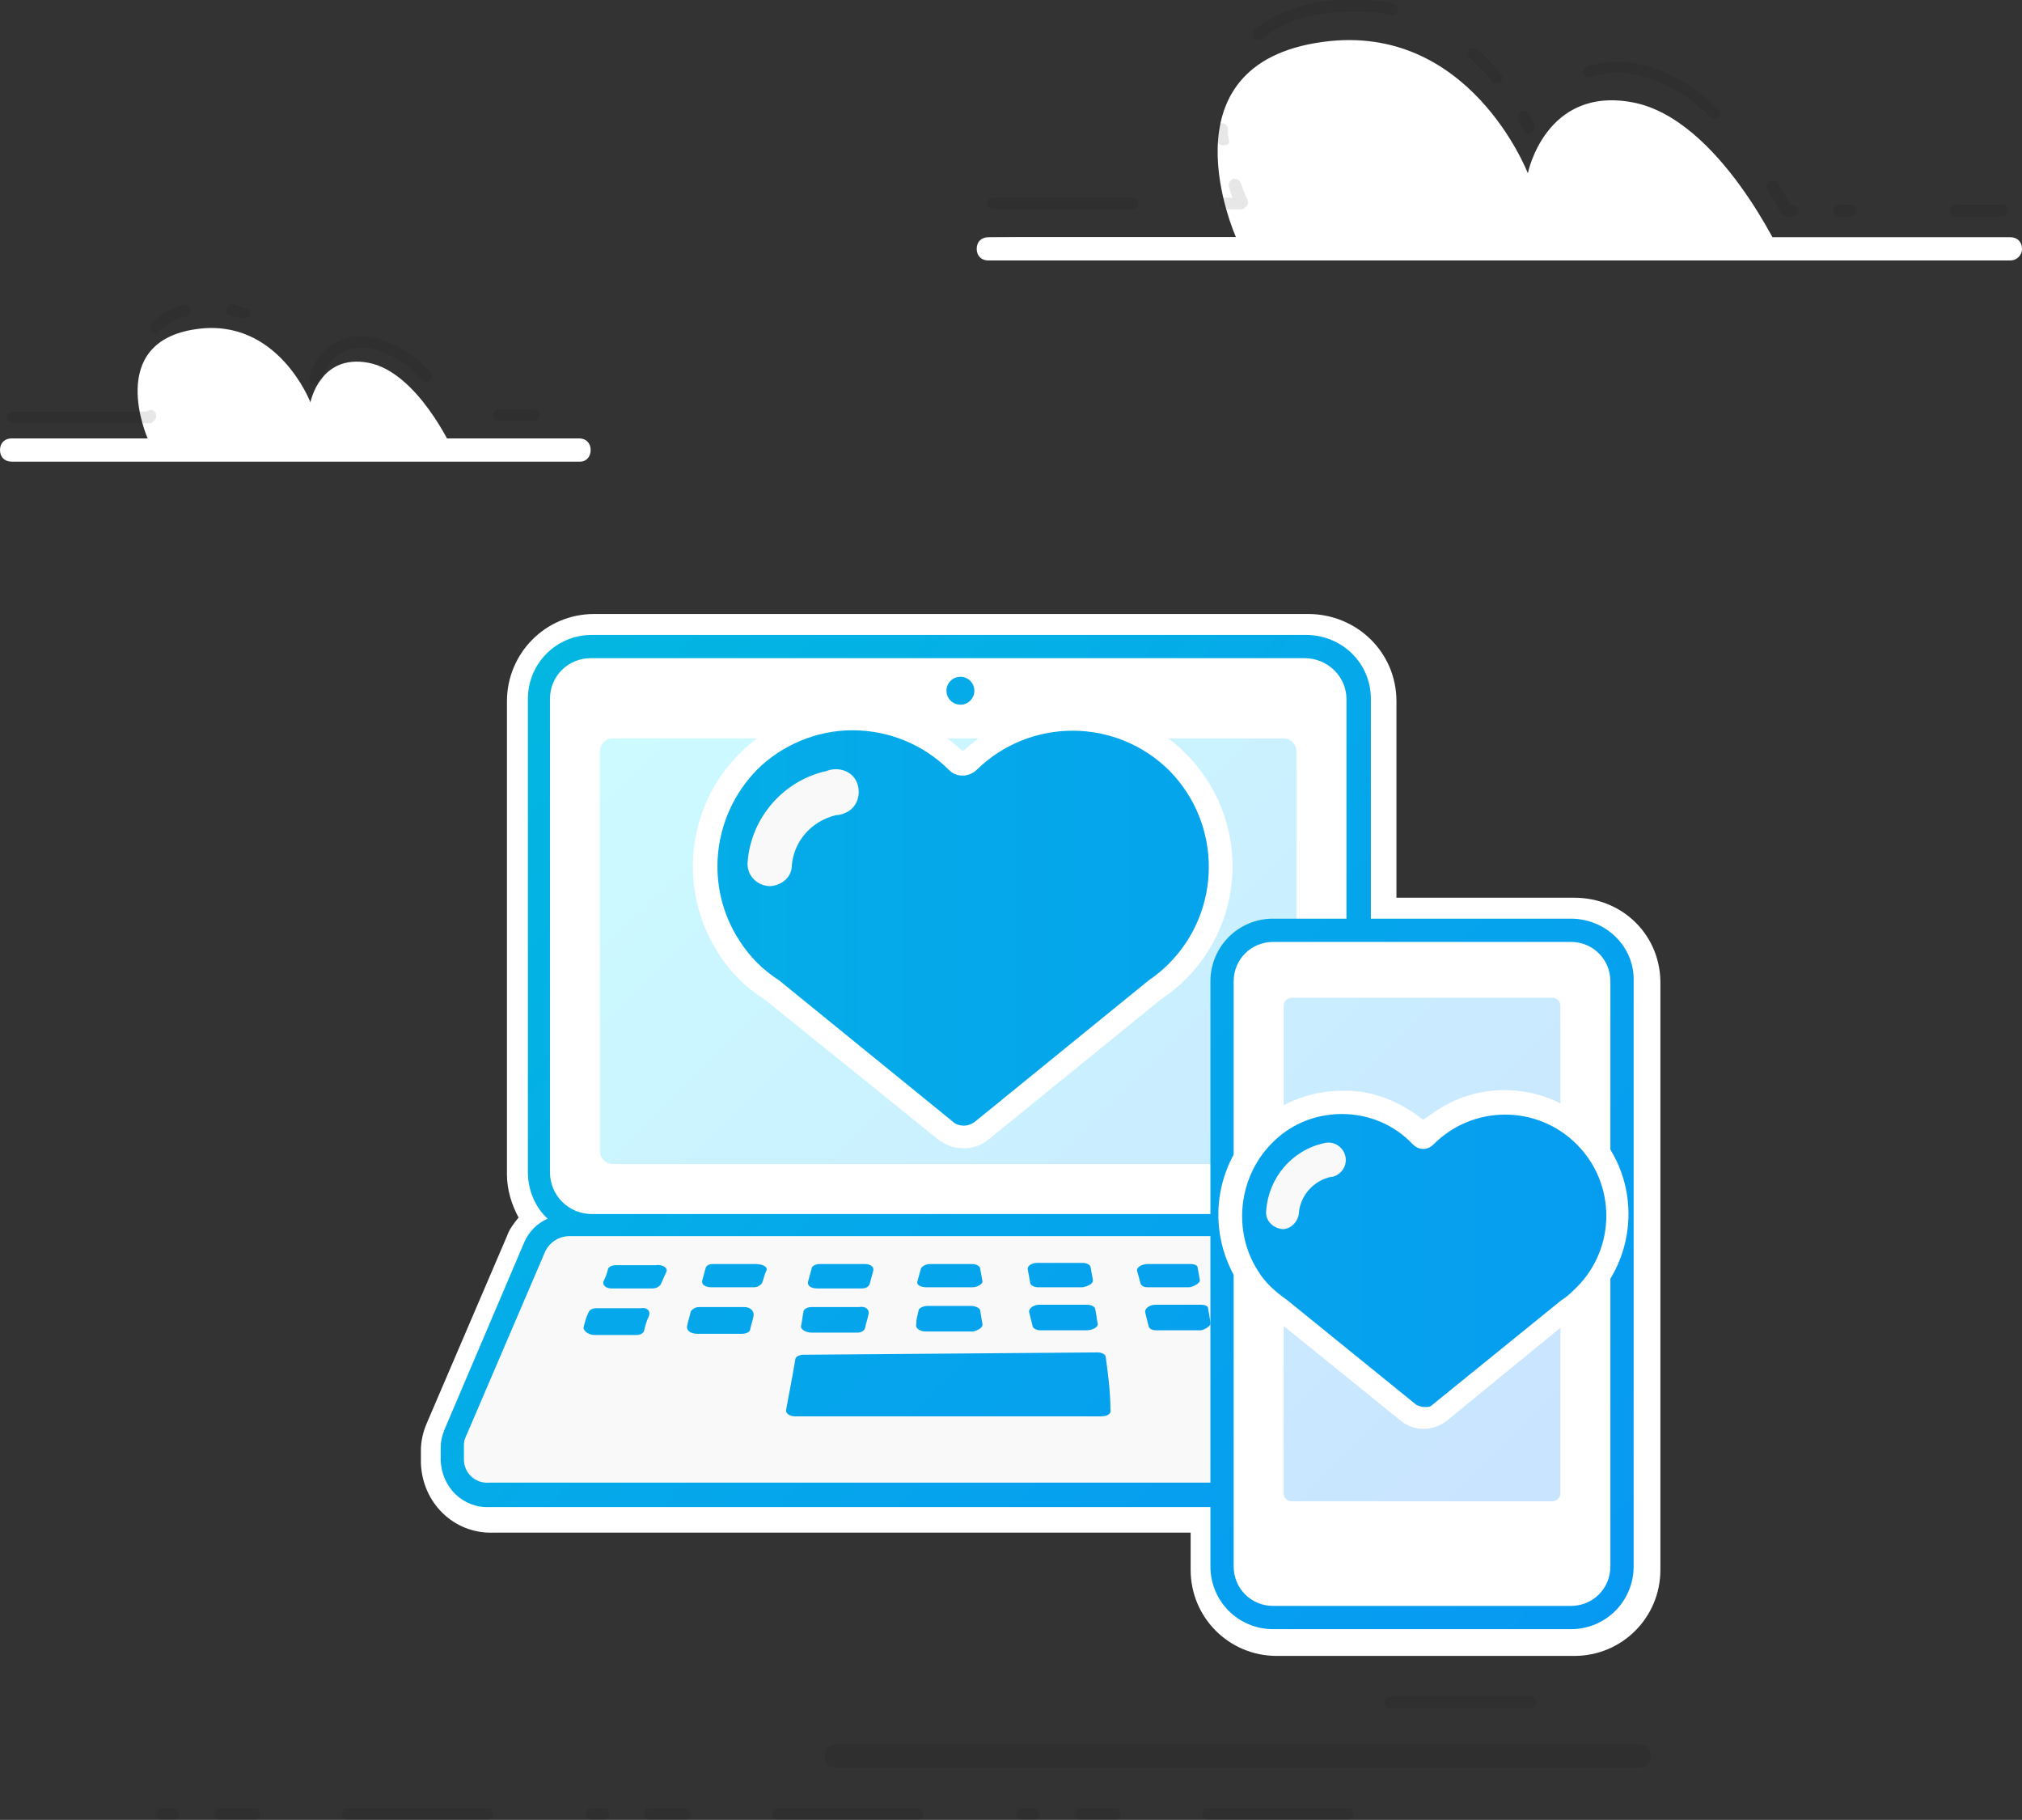 <!-- This Source Code Form is subject to the terms of the Mozilla Public
   - License, v. 2.0. If a copy of the MPL was not distributed with this
   - file, You can obtain one at http://mozilla.org/MPL/2.0/. -->
<svg xmlns="http://www.w3.org/2000/svg" viewBox="0 0 173.9 156.5">
  <rect x="0" y="0" width="173.9" height="156.5" fill="#333333" stroke="none"/>
  <style>
    .st0{opacity:0.1;fill:#0C0C0D;} .st1{fill:#FFFFFF;} .st2{fill:url(#SVGID_1_);} .st3{fill:#F9F9FA;} .st4{fill:url(#SVGID_2_);} .st5{fill:url(#SVGID_3_);} .st6{fill:url(#SVGID_4_);} .st7{fill:url(#SVGID_5_);} .st8{fill:url(#SVGID_6_);} .st9{fill:url(#SVGID_7_);}
  </style>
  <path class="st0" d="M140.9 152h-69c-.6 0-1-.4-1-1s.4-1 1-1H141c.6 0 1 .4 1 1s-.5 1-1.1 1zm-9.3-5.1h-12c-.3 0-.5-.2-.5-.5s.2-.5.5-.5h12c.3 0 .5.2.5.5s-.2.5-.5.5zm-15.7 9.6h-12c-.3 0-.5-.2-.5-.5s.2-.5.5-.5h12c.3 0 .5.2.5.5s-.2.5-.5.5zm-20 0h-3c-.3 0-.5-.2-.5-.5s.2-.5.5-.5h3c.3 0 .5.2.5.5s-.2.5-.5.5zm-7 0h-1c-.3 0-.5-.2-.5-.5s.2-.5.5-.5h1c.3 0 .5.2.5.5s-.2.5-.5.5zm-10 0h-12c-.3 0-.5-.2-.5-.5s.2-.5.5-.5h12c.3 0 .5.2.5.5s-.2.5-.5.5zm-20 0h-3c-.3 0-.5-.2-.5-.5s.2-.5.5-.5h3c.3 0 .5.2.5.5s-.2.5-.5.5zm-7 0h-1c-.3 0-.5-.2-.5-.5s.2-.5.5-.5h1c.3 0 .5.2.5.5s-.2.5-.5.5zm-10 0h-12c-.3 0-.5-.2-.5-.5s.2-.5.5-.5h12c.3 0 .5.2.5.5s-.2.5-.5.5zm-20 0h-3c-.3 0-.5-.2-.5-.5s.2-.5.5-.5h3c.3 0 .5.2.5.5s-.2.5-.5.5zm-7 0h-1c-.3 0-.5-.2-.5-.5s.2-.5.5-.5h1c.3 0 .5.2.5.5s-.2.5-.5.5z"/>
  <path class="st1" d="M85 20.4h21.3s-6.7-14.9 7.5-16.8c12.6-1.7 17.6 11.3 17.6 11.3s1.5-7.5 9-6.1 12.9 13.3 12.9 13.3h18.6"/>
  <path class="st0" d="M172.2 18.6h-4c-.3 0-.5-.2-.5-.5s.2-.5.5-.5h4c.3 0 .5.2.5.5s-.2.5-.5.5zm-13 0h-1c-.3 0-.5-.2-.5-.5s.2-.5.5-.5h1c.3 0 .5.2.5.5s-.2.5-.5.5zm-5 0h-.8c-.1-.1-.2-.1-.2-.2-.1-.2-.5-1-1.2-2.1-.1-.2-.1-.5.2-.7.2-.1.5-.1.7.2.5.8.9 1.5 1.1 1.9h.2c.3 0 .5.2.5.5s-.2.4-.5.4zm-47.5-.6h-1.3c-.3 0-.5-.2-.5-.5s.2-.5.5-.5h.6c-.1-.2-.2-.6-.3-.9-.1-.3.1-.6.3-.7.3-.1.6.1.7.3.3.9.6 1.5.6 1.5.1.3 0 .5-.3.7-.1.1-.2.1-.3.1zm-9.3 0h-12c-.3 0-.5-.2-.5-.5s.2-.5.5-.5h12c.3 0 .5.2.5.5s-.3.5-.5.5zm7.8-5.5c-.3 0-.5-.2-.5-.4 0-.3-.1-.7-.1-1s.2-.5.5-.5.5.2.5.5 0 .6.1 1c.1.2-.1.4-.5.4.1.1.1.1 0 0zm26.2-1c-.2 0-.4-.1-.4-.3-.1-.2-.3-.5-.4-.9-.1-.2 0-.5.2-.7.2-.1.5 0 .7.2.2.3.3.6.5.9.1.2 0 .5-.2.7-.3.1-.3.1-.4.1zm16.1-1.3c-.1 0-.3 0-.4-.1-1.7-1.8-4-3.1-6.4-3.7-1.3-.3-2.6-.2-3.9.2-.3.1-.5-.1-.6-.3-.1-.3.1-.5.3-.6 1.4-.4 2.9-.5 4.4-.2 2.6.6 5.1 2 6.9 4 .2.2.2.5 0 .7-.1-.1-.2 0-.3 0zm-18.8-3c-.2 0-.3-.1-.4-.2-.6-.8-1.3-1.5-2-2.1-.2-.2-.1-.5.1-.7.2-.1.4-.1.6 0 .8.7 1.5 1.4 2.1 2.2.2.2.1.5-.1.7 0 .1-.2.1-.3.1zm-20.5-3.8c-.3 0-.5-.2-.5-.5 0-.2.1-.3.2-.4 1.8-1.3 4-2.2 6.2-2.4 1.9-.3 3.8-.2 5.7.2.3.1.5.3.4.6s-.3.5-.6.4c-1.7-.4-3.5-.4-5.3-.2-2.1.2-4.1.9-5.7 2.2-.2.1-.3.1-.4.1z"/>
  <path class="st1" d="M172.9 22.4H85c-.6 0-1-.4-1-1s.4-1 1-1h87.9c.6 0 1 .4 1 1s-.5 1-1 1zM.8 37.7h11.9s-3.7-8.3 4.2-9.4c7-1 9.8 6.3 9.8 6.3s.8-4.2 5-3.4 7.2 7.4 7.2 7.4h10.3"/>
  <path class="st0" d="M13 36.4H1.1c-.3 0-.5-.2-.5-.5s.2-.5.5-.5h11.5c.2-.2.5-.2.7 0l.1.1v.1c.1.3 0 .5-.3.7 0 .1-.1.1-.1.1zm32.9-.2h-3c-.3 0-.5-.2-.5-.5s.2-.5.5-.5h3c.3 0 .5.2.5.5s-.2.5-.5.5zM27 33h-.1c-.3-.1-.4-.4-.3-.6.5-2 2.3-3.5 4.4-3.5.4 0 .7 0 1.1.1 1.9.5 3.6 1.5 4.9 3 .2.2.2.5 0 .7s-.5.2-.7 0c-1.1-1.3-2.6-2.3-4.3-2.7-.3-.1-.6-.1-.9-.1-1.7 0-3.1 1.2-3.4 2.8-.3.2-.5.3-.7.3zm-13.6-4.3c-.3 0-.5-.2-.5-.5 0-.1.1-.3.1-.4.8-.8 1.8-1.3 2.8-1.6.3-.1.6.1.6.4s-.1.6-.4.6c-.9.2-1.7.7-2.4 1.3.1.2 0 .2-.2.2zm7.5-1.3h-.1c-.3-.1-.6-.2-.9-.2-.3-.1-.5-.3-.4-.6.1-.3.3-.5.6-.4.3.1.7.2 1 .3.3 0 .5.3.4.6 0 .1-.3.3-.6.3z"/>
  <path class="st1" d="M49.9 39.7H1c-.6 0-1-.4-1-1s.4-1 1-1h48.8c.6 0 1 .4 1 1s-.4 1-.9 1zm85.5 37.5h-15.3V60.3c0-4.2-3.4-7.5-7.6-7.5H51.1c-4.2 0-7.5 3.4-7.5 7.5V101c0 1.3.4 2.6 1 3.7-.4.5-.8 1-1 1.6l-6.9 16.1c-.3.7-.5 1.5-.5 2.3v1.1c.1 3.4 2.8 6.1 6.2 6h60v3.2c0 4.1 3.3 7.4 7.4 7.4h25.6c4.1 0 7.4-3.3 7.4-7.4V84.7c.1-4.2-3.2-7.5-7.4-7.5z"/>
  <path class="st1" d="M50.8 56.5h61.4c2 0 3.6 1.6 3.6 3.5v40.7c0 2-1.6 3.6-3.6 3.6H50.8c-2 0-3.5-1.6-3.5-3.6V60.1c0-2 1.6-3.6 3.5-3.6z"/>
  <path class="st1" d="M52.7 62.5h57.7c1.2 0 2.1.9 2.1 2.1V99c0 1.2-.9 2.1-2.1 2.1H52.7c-1.2 0-2.1-.9-2.1-2.1V64.6c0-1.1 1-2.1 2.1-2.1z"/>
  <linearGradient id="SVGID_1_" gradientUnits="userSpaceOnUse" x1="55.447" y1="665.543" x2="128.277" y2="738.383" gradientTransform="translate(.02 -609.83)">
    <stop offset="0" stop-color="#CCFBFF"/>
    <stop offset="1" stop-color="#C9E4FF"/>
  </linearGradient>
  <path class="st2" d="M110.4 63.5c.6 0 1.1.5 1.1 1.1V99c0 .6-.5 1.1-1.1 1.1H52.7c-.6 0-1.1-.5-1.1-1.1V64.6c0-.6.5-1.1 1.1-1.1h57.7"/>
  <path class="st3" d="M115.7 107.6c-.4-.8-1.2-1.3-2.1-1.2H49c-.9 0-1.7.5-2.1 1.3L40 123.8c-.1.2-.1.5-.1.7v1.1c.1 1.2 1 2.1 2.2 2H121c1.2.1 2.2-.8 2.2-2v-1c0-.3-.1-.5-.2-.7l-7.3-16.3z"/>
  <linearGradient id="SVGID_2_" gradientUnits="userSpaceOnUse" x1="-4.502" y1="627.664" x2="182.498" y2="797.164" gradientTransform="translate(.02 -609.83)">
    <stop offset="0" stop-color="#00C8D7"/>
    <stop offset="1" stop-color="#0A84FF"/>
  </linearGradient>
  <path class="st4" d="M124.9 122.9l-7.3-16.1c-.3-.8-.9-1.4-1.6-1.8 1.2-1.1 1.9-2.6 1.9-4.2V60.1c0-3.1-2.5-5.5-5.6-5.5H50.9c-3.1 0-5.5 2.5-5.5 5.5v40.7c0 1.5.6 3 1.7 4-.9.4-1.6 1.1-2 2L38.2 123c-.2.5-.3 1-.3 1.5v1.1c.1 2.3 1.9 4.1 4.2 4H121c2.3.1 4.2-1.7 4.2-4v-1c0-.6-.1-1.2-.3-1.7zm-1.7 2.6c-.1 1.2-1 2.1-2.2 2H42.1c-1.2.1-2.2-.8-2.2-2v-1.1c0-.2 0-.5.1-.7l6.9-16.1c.4-.8 1.2-1.3 2.1-1.3h64.7c.9 0 1.7.5 2.1 1.2l7.3 16.1c.1.2.2.5.2.7l-.1 1.2zm-75.9-24.7V60.1c0-2 1.6-3.5 3.5-3.5h61.4c2 0 3.6 1.6 3.6 3.5v40.7c0 2-1.6 3.6-3.5 3.6H50.9c-2 0-3.6-1.6-3.6-3.6z"/>
  <linearGradient id="SVGID_3_" gradientUnits="userSpaceOnUse" x1="-51.399" y1="590.94" x2="201.601" y2="840.94" gradientTransform="translate(.02 -609.83)">
    <stop offset="0" stop-color="#00C8D7"/>
    <stop offset="1" stop-color="#0A84FF"/>
  </linearGradient>
  <path class="st5" d="M94.7 121.8H68.4c-.4 0-.8-.2-.8-.5.3-1.7.5-2.6.8-4.4 0-.2.3-.4.7-.4l25.3-.2c.4 0 .7.2.7.4.2 1.5.4 3 .4 4.5.1.4-.3.6-.8.6zM64 112.4h-3.9c-.3 0-.6.2-.7.4-.1.5-.2.7-.3 1.2s.4.7.9.7h3.8c.3 0 .6-.1.7-.3.1-.5.2-.7.3-1.2s-.3-.8-.8-.8zm9.9 0h-4.1c-.4 0-.7.2-.7.4-.1.5-.1.7-.2 1.2-.1.3.4.6.9.6h3.9c.3 0 .6-.1.7-.4.1-.5.2-.7.3-1.2.1-.4-.3-.7-.8-.6zm20.5 1.4c-.1-.5-.1-.7-.2-1.2 0-.2-.3-.4-.7-.4h-4.1c-.5 0-.9.3-.9.6l.3 1.2c0 .2.3.4.7.4h3.9c.6 0 1.1-.3 1-.6zm-9.9.1l-.2-1.2c0-.2-.4-.4-.8-.4h-3.7c-.4 0-.8.2-.8.4-.1.5-.2.7-.2 1.2-.1.3.3.6.8.6h4.1c.4-.1.8-.3.8-.6zm19.6-.2l-.2-1.2c0-.2-.3-.3-.6-.3h-3.9c-.5 0-1 .3-.9.7l.3 1.2c.1.2.3.3.7.3h3.8c.4-.1.9-.4.8-.7zm-39.1-5h-3.7c-.3 0-.5.1-.6.3-.1.4-.2.7-.3 1.1s.3.6.8.6h3.6c.3 0 .5-.1.7-.3.2-.4.2-.7.4-1.1s-.4-.6-.9-.6zm9.4 0h-3.9c-.4 0-.7.2-.7.4-.1.4-.2.7-.3 1.1s.3.6.8.6h3.8c.3 0 .6-.1.7-.4.1-.4.2-.7.3-1.1s-.3-.6-.7-.6zm19.6 1.4l-.2-1.1c0-.2-.3-.4-.7-.4h-3.9c-.5 0-.9.3-.8.6l.2 1.1c0 .2.3.4.7.4h3.8c.5-.1.9-.3.9-.6zm-9.5.1l-.2-1.1c0-.2-.3-.4-.7-.4H80c-.4 0-.7.2-.8.4-.1.4-.2.7-.3 1.1-.1.3.3.5.8.5h3.9c.5 0 .9-.3.9-.5zm18.7-.1l-.2-1.1c0-.2-.3-.3-.6-.3h-3.7c-.5 0-1 .3-.9.6l.3 1.1c.1.2.3.3.6.3h3.6c.5-.1.9-.4.9-.6zm-48.1 2.4h-3.8c-.3 0-.6.1-.7.4-.2.4-.3.8-.4 1.2-.1.3.4.7.9.7h3.7c.3 0 .6-.2.6-.4.1-.4.2-.8.4-1.2.2-.5-.2-.8-.7-.7zm1.3-3.7h-3.5c-.2 0-.5.1-.6.3-.1.4-.2.7-.4 1.1-.1.3.2.6.7.6h3.5c.3 0 .5-.1.7-.3.2-.4.3-.7.5-1.1s-.4-.7-.9-.6zm50.9 4.1c.1.4.3.8.3 1.1 0 .2.3.3.6.3h3.7c.5 0 1-.3.9-.6-.1-.4-.2-.8-.3-1.1-.1-.2-.4-.4-.7-.3h-3.7c-.5-.1-.9.2-.8.6zm-1.1-3.7c.1.4.2.7.4 1.1.1.2.4.3.6.3h3.4c.5 0 .8-.3.8-.6-.1-.4-.2-.7-.3-1.1 0-.2-.2-.3-.6-.3H107c-.4 0-.9.3-.8.6z"/>
  <g>
    <linearGradient id="SVGID_4_" gradientUnits="userSpaceOnUse" x1="-22.621" y1="563.331" x2="225.379" y2="813.331" gradientTransform="translate(0 -610)">
      <stop offset="0" stop-color="#00C8D7"/>
      <stop offset="1" stop-color="#0A84FF"/>
    </linearGradient>
    <circle class="st6" cx="82.6" cy="59.4" r="1.2"/>
  </g>
  <path class="st1" d="M109.6 80h25.6c2.5 0 4.4 2 4.4 4.4v50.3c0 2.5-2 4.4-4.4 4.4h-25.6c-2.5 0-4.4-2-4.4-4.4V84.4c-.1-2.4 1.9-4.4 4.4-4.4z"/>
  <linearGradient id="SVGID_5_" gradientUnits="userSpaceOnUse" x1="-19.255" y1="590.776" x2="221.245" y2="809.276" gradientTransform="translate(.02 -609.83)">
    <stop offset="0" stop-color="#00C8D7"/>
    <stop offset="1" stop-color="#0A84FF"/>
  </linearGradient>
  <path class="st7" d="M135.1 81c1.9 0 3.4 1.5 3.4 3.4v50.3c0 1.9-1.5 3.4-3.4 3.4h-25.6c-1.9 0-3.4-1.5-3.4-3.4V84.4c0-1.9 1.5-3.4 3.4-3.4h25.6m0-2h-25.6c-3 0-5.4 2.4-5.4 5.4v50.3c0 3 2.4 5.4 5.4 5.4h25.6c3 0 5.4-2.4 5.4-5.4V84.4c.1-3-2.4-5.4-5.4-5.4z"/>
  <g>
    <path class="st1" d="M111.1 84.8h22.4c.9 0 1.7.8 1.7 1.7v41.9c0 .9-.8 1.7-1.7 1.7h-22.4c-.9 0-1.7-.8-1.7-1.7V86.5c0-.9.8-1.7 1.7-1.7z"/>
    <linearGradient id="SVGID_6_" gradientUnits="userSpaceOnUse" x1="62.995" y1="657.995" x2="135.835" y2="730.835" gradientTransform="translate(.02 -609.83)">
      <stop offset="0" stop-color="#CCFBFF"/>
      <stop offset="1" stop-color="#C9E4FF"/>
    </linearGradient>
    <path class="st8" d="M133.5 85.8c.4 0 .7.3.7.7v41.9c0 .4-.3.7-.7.7h-22.4c-.4 0-.7-.3-.7-.7V86.5c0-.4.3-.7.7-.7h22.4"/>
  </g>
  <linearGradient id="SVGID_7_" gradientUnits="userSpaceOnUse" x1="-73.41" y1="701.674" x2="262.92" y2="701.674" gradientTransform="translate(.02 -609.83)">
    <stop offset="0" stop-color="#00C8D7"/>
    <stop offset="1" stop-color="#0A84FF"/>
  </linearGradient>
  <path class="st9" d="M82.9 97.8c-.6 0-1.1-.2-1.6-.6l-15-12.1c-1.5-1-2.7-2.2-3.7-3.7-3.3-5.1-2.6-11.7 1.7-16 5-5 13-5 17.9 0 .1.1.3.2.5.2s.4-.1.5-.2c5.1-4.8 13.1-4.6 18 .5s4.6 13.1-.5 18c-.5.4-1 .9-1.5 1.2L84.4 97.3c-.4.3-1 .5-1.5.5zm41 23.7l11-9c4.4-3 5.6-9 2.7-13.4-3-4.4-9-5.6-13.4-2.7-.5.3-1 .7-1.4 1.2 0 0-.1.1-.2.1s-.1 0-.2-.1c-3.8-3.8-9.9-3.8-13.7 0-3.2 3.2-3.8 8.3-1.3 12.2.7 1.1 1.7 2.1 2.8 2.8l11.1 9c.7.6 1.8.6 2.6-.1z"/>
  <path class="st1" d="M73.3 62.8c3.1 0 6.1 1.2 8.3 3.4.3.3.7.5 1.2.5.4 0 .9-.2 1.2-.5 4.6-4.5 12-4.5 16.6.1 4.5 4.6 4.5 12-.1 16.6-.5.5-1.1 1-1.7 1.4l-15 12.2c-.3.2-.6.3-.9.3s-.7-.1-.9-.3L67 84.3c-1.4-.9-2.5-2-3.4-3.4-3-4.6-2.4-10.7 1.5-14.7 2.1-2.1 5.1-3.4 8.2-3.4m0-2c-3.6 0-7.1 1.4-9.7 4-4.6 4.6-5.3 11.8-1.8 17.2 1 1.6 2.3 2.9 3.9 3.9l15 12.1c1.3 1 3.1 1 4.3 0l14.9-12.1c6.3-4.2 8-12.7 3.8-19s-12.7-8-19-3.8c-.7.5-1.3 1-1.9 1.5-2.6-2.4-6-3.8-9.5-3.8z"/>
  <path class="st3" d="M66.3 76.2h-.2c-1.1-.1-1.9-1-1.8-2.1.3-3.8 3.1-7 6.8-7.8 1-.4 2.2 0 2.6 1s0 2.2-1 2.6c-.2.1-.5.2-.8.2-2.1.5-3.6 2.2-3.8 4.3 0 1-.8 1.7-1.8 1.8z"/>
  <path class="st1" d="M115.4 95.8c2.3 0 4.5.9 6.1 2.6.2.2.5.4.9.4.3 0 .6-.1.9-.4 3.4-3.4 8.9-3.4 12.3 0 3.4 3.4 3.4 8.9 0 12.3-.4.4-.8.8-1.3 1.1l-11.1 9c-.2.2-.4.2-.7.2-.2 0-.5-.1-.7-.2l-11.1-9c-1-.7-1.9-1.5-2.5-2.5-2.2-3.4-1.7-8 1.1-10.9 1.6-1.7 3.8-2.6 6.1-2.6m0-2c-2.8 0-5.5 1.1-7.5 3.1-3.6 3.6-4.1 9.2-1.4 13.4.8 1.2 1.8 2.2 3 3l11 8.9c1.1.9 2.7.9 3.9 0l11-9c4.9-3.3 6.1-10 2.8-14.8-3.3-4.9-10-6.1-14.8-2.8-.3.2-.7.5-1 .7-2-1.6-4.5-2.6-7-2.5z"/>
  <path class="st3" d="M110.3 105.7c-.9-.1-1.5-.8-1.4-1.6.2-2.8 2.2-5.2 5-5.8.8-.2 1.6.3 1.8 1.1.2.8-.3 1.6-1.1 1.8h-.1c-1.5.3-2.7 1.6-2.8 3.2-.1.7-.7 1.3-1.4 1.3z"/>
</svg>
